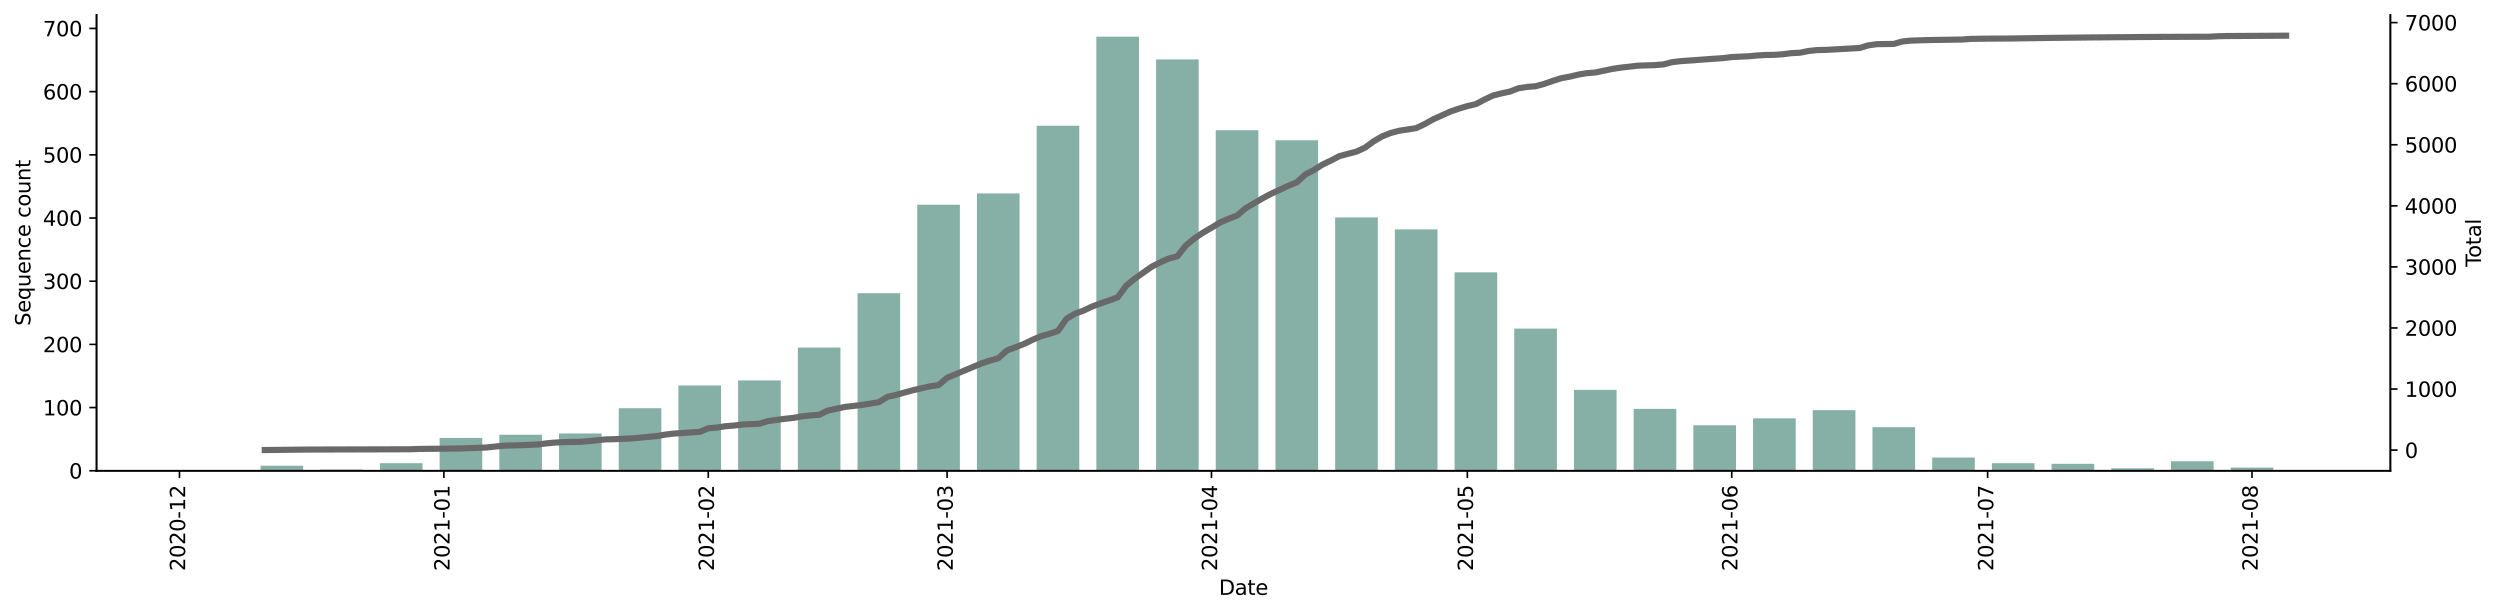 <?xml version="1.0" encoding="utf-8" standalone="no"?>
<!DOCTYPE svg PUBLIC "-//W3C//DTD SVG 1.1//EN"
  "http://www.w3.org/Graphics/SVG/1.1/DTD/svg11.dtd">
<svg height="298.699pt" version="1.1" viewBox="0 0 1216.294 298.699" width="1216.294pt" xmlns="http://www.w3.org/2000/svg" xmlns:xlink="http://www.w3.org/1999/xlink">
 <defs>
  <style type="text/css">*{stroke-linecap:butt;stroke-linejoin:round;}</style>
 </defs>
 <g id="figure_1">
  <g id="patch_1">
   <path d="M 0 298.699 
L 1216.294 298.699 
L 1216.294 0 
L 0 0 
z
" style="fill:#ffffff;"/>
  </g>
  <g id="axes_1">
   <g id="patch_2">
    <path d="M 46.966 229.038 
L 1162.966 229.038 
L 1162.966 7.278 
L 46.966 7.278 
z
" style="fill:#ffffff;"/>
   </g>
   <g id="patch_3">
    <path clip-path="url(#p5706cc0da3)" d="M 97.693 229.038 
L 118.44 229.038 
L 118.44 228.73 
L 97.693 228.73 
z
" style="fill:#86b0a6;"/>
   </g>
   <g id="patch_4">
    <path clip-path="url(#p5706cc0da3)" d="M 126.739 229.038 
L 147.487 229.038 
L 147.487 226.578 
L 126.739 226.578 
z
" style="fill:#86b0a6;"/>
   </g>
   <g id="patch_5">
    <path clip-path="url(#p5706cc0da3)" d="M 155.785 229.038 
L 176.533 229.038 
L 176.533 228.423 
L 155.785 228.423 
z
" style="fill:#86b0a6;"/>
   </g>
   <g id="patch_6">
    <path clip-path="url(#p5706cc0da3)" d="M 184.832 229.038 
L 205.579 229.038 
L 205.579 225.349 
L 184.832 225.349 
z
" style="fill:#86b0a6;"/>
   </g>
   <g id="patch_7">
    <path clip-path="url(#p5706cc0da3)" d="M 213.878 229.038 
L 234.625 229.038 
L 234.625 213.052 
L 213.878 213.052 
z
" style="fill:#86b0a6;"/>
   </g>
   <g id="patch_8">
    <path clip-path="url(#p5706cc0da3)" d="M 242.924 229.038 
L 263.672 229.038 
L 263.672 211.515 
L 242.924 211.515 
z
" style="fill:#86b0a6;"/>
   </g>
   <g id="patch_9">
    <path clip-path="url(#p5706cc0da3)" d="M 271.971 229.038 
L 292.718 229.038 
L 292.718 210.9 
L 271.971 210.9 
z
" style="fill:#86b0a6;"/>
   </g>
   <g id="patch_10">
    <path clip-path="url(#p5706cc0da3)" d="M 301.017 229.038 
L 321.764 229.038 
L 321.764 198.603 
L 301.017 198.603 
z
" style="fill:#86b0a6;"/>
   </g>
   <g id="patch_11">
    <path clip-path="url(#p5706cc0da3)" d="M 330.063 229.038 
L 350.811 229.038 
L 350.811 187.536 
L 330.063 187.536 
z
" style="fill:#86b0a6;"/>
   </g>
   <g id="patch_12">
    <path clip-path="url(#p5706cc0da3)" d="M 359.11 229.038 
L 379.857 229.038 
L 379.857 185.076 
L 359.11 185.076 
z
" style="fill:#86b0a6;"/>
   </g>
   <g id="patch_13">
    <path clip-path="url(#p5706cc0da3)" d="M 388.156 229.038 
L 408.903 229.038 
L 408.903 169.09 
L 388.156 169.09 
z
" style="fill:#86b0a6;"/>
   </g>
   <g id="patch_14">
    <path clip-path="url(#p5706cc0da3)" d="M 417.202 229.038 
L 437.949 229.038 
L 437.949 142.652 
L 417.202 142.652 
z
" style="fill:#86b0a6;"/>
   </g>
   <g id="patch_15">
    <path clip-path="url(#p5706cc0da3)" d="M 446.248 229.038 
L 466.996 229.038 
L 466.996 99.612 
L 446.248 99.612 
z
" style="fill:#86b0a6;"/>
   </g>
   <g id="patch_16">
    <path clip-path="url(#p5706cc0da3)" d="M 475.295 229.038 
L 496.042 229.038 
L 496.042 94.079 
L 475.295 94.079 
z
" style="fill:#86b0a6;"/>
   </g>
   <g id="patch_17">
    <path clip-path="url(#p5706cc0da3)" d="M 504.341 229.038 
L 525.088 229.038 
L 525.088 61.184 
L 504.341 61.184 
z
" style="fill:#86b0a6;"/>
   </g>
   <g id="patch_18">
    <path clip-path="url(#p5706cc0da3)" d="M 533.387 229.038 
L 554.135 229.038 
L 554.135 17.838 
L 533.387 17.838 
z
" style="fill:#86b0a6;"/>
   </g>
   <g id="patch_19">
    <path clip-path="url(#p5706cc0da3)" d="M 562.434 229.038 
L 583.181 229.038 
L 583.181 28.905 
L 562.434 28.905 
z
" style="fill:#86b0a6;"/>
   </g>
   <g id="patch_20">
    <path clip-path="url(#p5706cc0da3)" d="M 591.48 229.038 
L 612.227 229.038 
L 612.227 63.336 
L 591.48 63.336 
z
" style="fill:#86b0a6;"/>
   </g>
   <g id="patch_21">
    <path clip-path="url(#p5706cc0da3)" d="M 620.526 229.038 
L 641.273 229.038 
L 641.273 68.255 
L 620.526 68.255 
z
" style="fill:#86b0a6;"/>
   </g>
   <g id="patch_22">
    <path clip-path="url(#p5706cc0da3)" d="M 649.572 229.038 
L 670.32 229.038 
L 670.32 105.761 
L 649.572 105.761 
z
" style="fill:#86b0a6;"/>
   </g>
   <g id="patch_23">
    <path clip-path="url(#p5706cc0da3)" d="M 678.619 229.038 
L 699.366 229.038 
L 699.366 111.602 
L 678.619 111.602 
z
" style="fill:#86b0a6;"/>
   </g>
   <g id="patch_24">
    <path clip-path="url(#p5706cc0da3)" d="M 707.665 229.038 
L 728.412 229.038 
L 728.412 132.507 
L 707.665 132.507 
z
" style="fill:#86b0a6;"/>
   </g>
   <g id="patch_25">
    <path clip-path="url(#p5706cc0da3)" d="M 736.711 229.038 
L 757.459 229.038 
L 757.459 159.867 
L 736.711 159.867 
z
" style="fill:#86b0a6;"/>
   </g>
   <g id="patch_26">
    <path clip-path="url(#p5706cc0da3)" d="M 765.758 229.038 
L 786.505 229.038 
L 786.505 189.687 
L 765.758 189.687 
z
" style="fill:#86b0a6;"/>
   </g>
   <g id="patch_27">
    <path clip-path="url(#p5706cc0da3)" d="M 794.804 229.038 
L 815.551 229.038 
L 815.551 198.91 
L 794.804 198.91 
z
" style="fill:#86b0a6;"/>
   </g>
   <g id="patch_28">
    <path clip-path="url(#p5706cc0da3)" d="M 823.85 229.038 
L 844.598 229.038 
L 844.598 206.903 
L 823.85 206.903 
z
" style="fill:#86b0a6;"/>
   </g>
   <g id="patch_29">
    <path clip-path="url(#p5706cc0da3)" d="M 852.896 229.038 
L 873.644 229.038 
L 873.644 203.522 
L 852.896 203.522 
z
" style="fill:#86b0a6;"/>
   </g>
   <g id="patch_30">
    <path clip-path="url(#p5706cc0da3)" d="M 881.943 229.038 
L 902.69 229.038 
L 902.69 199.525 
L 881.943 199.525 
z
" style="fill:#86b0a6;"/>
   </g>
   <g id="patch_31">
    <path clip-path="url(#p5706cc0da3)" d="M 910.989 229.038 
L 931.736 229.038 
L 931.736 207.825 
L 910.989 207.825 
z
" style="fill:#86b0a6;"/>
   </g>
   <g id="patch_32">
    <path clip-path="url(#p5706cc0da3)" d="M 940.035 229.038 
L 960.783 229.038 
L 960.783 222.582 
L 940.035 222.582 
z
" style="fill:#86b0a6;"/>
   </g>
   <g id="patch_33">
    <path clip-path="url(#p5706cc0da3)" d="M 969.082 229.038 
L 989.829 229.038 
L 989.829 225.349 
L 969.082 225.349 
z
" style="fill:#86b0a6;"/>
   </g>
   <g id="patch_34">
    <path clip-path="url(#p5706cc0da3)" d="M 998.128 229.038 
L 1018.875 229.038 
L 1018.875 225.656 
L 998.128 225.656 
z
" style="fill:#86b0a6;"/>
   </g>
   <g id="patch_35">
    <path clip-path="url(#p5706cc0da3)" d="M 1027.174 229.038 
L 1047.922 229.038 
L 1047.922 227.808 
L 1027.174 227.808 
z
" style="fill:#86b0a6;"/>
   </g>
   <g id="patch_36">
    <path clip-path="url(#p5706cc0da3)" d="M 1056.221 229.038 
L 1076.968 229.038 
L 1076.968 224.426 
L 1056.221 224.426 
z
" style="fill:#86b0a6;"/>
   </g>
   <g id="patch_37">
    <path clip-path="url(#p5706cc0da3)" d="M 1085.267 229.038 
L 1106.014 229.038 
L 1106.014 227.501 
L 1085.267 227.501 
z
" style="fill:#86b0a6;"/>
   </g>
   <g id="matplotlib.axis_1">
    <g id="xtick_1">
     <g id="line2d_1">
      <defs>
       <path d="M 0 0 
L 0 3.5 
" id="m982ca70ee9" style="stroke:#000000;stroke-width:0.8;"/>
      </defs>
      <g>
       <use style="stroke:#000000;stroke-width:0.8;" x="87.319" xlink:href="#m982ca70ee9" y="229.038"/>
      </g>
     </g>
     <g id="text_1">
      <!-- 2020-12 -->
      <g transform="translate(90.079 277.821)rotate(-90)scale(0.1 -0.1)">
       <defs>
        <path d="M 1228 531 
L 3431 531 
L 3431 0 
L 469 0 
L 469 531 
Q 828 903 1448 1529 
Q 2069 2156 2228 2338 
Q 2531 2678 2651 2914 
Q 2772 3150 2772 3378 
Q 2772 3750 2511 3984 
Q 2250 4219 1831 4219 
Q 1534 4219 1204 4116 
Q 875 4013 500 3803 
L 500 4441 
Q 881 4594 1212 4672 
Q 1544 4750 1819 4750 
Q 2544 4750 2975 4387 
Q 3406 4025 3406 3419 
Q 3406 3131 3298 2873 
Q 3191 2616 2906 2266 
Q 2828 2175 2409 1742 
Q 1991 1309 1228 531 
z
" id="DejaVuSans-32" transform="scale(0.016)"/>
        <path d="M 2034 4250 
Q 1547 4250 1301 3770 
Q 1056 3291 1056 2328 
Q 1056 1369 1301 889 
Q 1547 409 2034 409 
Q 2525 409 2770 889 
Q 3016 1369 3016 2328 
Q 3016 3291 2770 3770 
Q 2525 4250 2034 4250 
z
M 2034 4750 
Q 2819 4750 3233 4129 
Q 3647 3509 3647 2328 
Q 3647 1150 3233 529 
Q 2819 -91 2034 -91 
Q 1250 -91 836 529 
Q 422 1150 422 2328 
Q 422 3509 836 4129 
Q 1250 4750 2034 4750 
z
" id="DejaVuSans-30" transform="scale(0.016)"/>
        <path d="M 313 2009 
L 1997 2009 
L 1997 1497 
L 313 1497 
L 313 2009 
z
" id="DejaVuSans-2d" transform="scale(0.016)"/>
        <path d="M 794 531 
L 1825 531 
L 1825 4091 
L 703 3866 
L 703 4441 
L 1819 4666 
L 2450 4666 
L 2450 531 
L 3481 531 
L 3481 0 
L 794 0 
L 794 531 
z
" id="DejaVuSans-31" transform="scale(0.016)"/>
       </defs>
       <use xlink:href="#DejaVuSans-32"/>
       <use x="63.623" xlink:href="#DejaVuSans-30"/>
       <use x="127.246" xlink:href="#DejaVuSans-32"/>
       <use x="190.869" xlink:href="#DejaVuSans-30"/>
       <use x="254.492" xlink:href="#DejaVuSans-2d"/>
       <use x="290.576" xlink:href="#DejaVuSans-31"/>
       <use x="354.199" xlink:href="#DejaVuSans-32"/>
      </g>
     </g>
    </g>
    <g id="xtick_2">
     <g id="line2d_2">
      <g>
       <use style="stroke:#000000;stroke-width:0.8;" x="215.953" xlink:href="#m982ca70ee9" y="229.038"/>
      </g>
     </g>
     <g id="text_2">
      <!-- 2021-01 -->
      <g transform="translate(218.712 277.821)rotate(-90)scale(0.1 -0.1)">
       <use xlink:href="#DejaVuSans-32"/>
       <use x="63.623" xlink:href="#DejaVuSans-30"/>
       <use x="127.246" xlink:href="#DejaVuSans-32"/>
       <use x="190.869" xlink:href="#DejaVuSans-31"/>
       <use x="254.492" xlink:href="#DejaVuSans-2d"/>
       <use x="290.576" xlink:href="#DejaVuSans-30"/>
       <use x="354.199" xlink:href="#DejaVuSans-31"/>
      </g>
     </g>
    </g>
    <g id="xtick_3">
     <g id="line2d_3">
      <g>
       <use style="stroke:#000000;stroke-width:0.8;" x="344.586" xlink:href="#m982ca70ee9" y="229.038"/>
      </g>
     </g>
     <g id="text_3">
      <!-- 2021-02 -->
      <g transform="translate(347.346 277.821)rotate(-90)scale(0.1 -0.1)">
       <use xlink:href="#DejaVuSans-32"/>
       <use x="63.623" xlink:href="#DejaVuSans-30"/>
       <use x="127.246" xlink:href="#DejaVuSans-32"/>
       <use x="190.869" xlink:href="#DejaVuSans-31"/>
       <use x="254.492" xlink:href="#DejaVuSans-2d"/>
       <use x="290.576" xlink:href="#DejaVuSans-30"/>
       <use x="354.199" xlink:href="#DejaVuSans-32"/>
      </g>
     </g>
    </g>
    <g id="xtick_4">
     <g id="line2d_4">
      <g>
       <use style="stroke:#000000;stroke-width:0.8;" x="460.772" xlink:href="#m982ca70ee9" y="229.038"/>
      </g>
     </g>
     <g id="text_4">
      <!-- 2021-03 -->
      <g transform="translate(463.531 277.821)rotate(-90)scale(0.1 -0.1)">
       <defs>
        <path d="M 2597 2516 
Q 3050 2419 3304 2112 
Q 3559 1806 3559 1356 
Q 3559 666 3084 287 
Q 2609 -91 1734 -91 
Q 1441 -91 1130 -33 
Q 819 25 488 141 
L 488 750 
Q 750 597 1062 519 
Q 1375 441 1716 441 
Q 2309 441 2620 675 
Q 2931 909 2931 1356 
Q 2931 1769 2642 2001 
Q 2353 2234 1838 2234 
L 1294 2234 
L 1294 2753 
L 1863 2753 
Q 2328 2753 2575 2939 
Q 2822 3125 2822 3475 
Q 2822 3834 2567 4026 
Q 2313 4219 1838 4219 
Q 1578 4219 1281 4162 
Q 984 4106 628 3988 
L 628 4550 
Q 988 4650 1302 4700 
Q 1616 4750 1894 4750 
Q 2613 4750 3031 4423 
Q 3450 4097 3450 3541 
Q 3450 3153 3228 2886 
Q 3006 2619 2597 2516 
z
" id="DejaVuSans-33" transform="scale(0.016)"/>
       </defs>
       <use xlink:href="#DejaVuSans-32"/>
       <use x="63.623" xlink:href="#DejaVuSans-30"/>
       <use x="127.246" xlink:href="#DejaVuSans-32"/>
       <use x="190.869" xlink:href="#DejaVuSans-31"/>
       <use x="254.492" xlink:href="#DejaVuSans-2d"/>
       <use x="290.576" xlink:href="#DejaVuSans-30"/>
       <use x="354.199" xlink:href="#DejaVuSans-33"/>
      </g>
     </g>
    </g>
    <g id="xtick_5">
     <g id="line2d_5">
      <g>
       <use style="stroke:#000000;stroke-width:0.8;" x="589.405" xlink:href="#m982ca70ee9" y="229.038"/>
      </g>
     </g>
     <g id="text_5">
      <!-- 2021-04 -->
      <g transform="translate(592.164 277.821)rotate(-90)scale(0.1 -0.1)">
       <defs>
        <path d="M 2419 4116 
L 825 1625 
L 2419 1625 
L 2419 4116 
z
M 2253 4666 
L 3047 4666 
L 3047 1625 
L 3713 1625 
L 3713 1100 
L 3047 1100 
L 3047 0 
L 2419 0 
L 2419 1100 
L 313 1100 
L 313 1709 
L 2253 4666 
z
" id="DejaVuSans-34" transform="scale(0.016)"/>
       </defs>
       <use xlink:href="#DejaVuSans-32"/>
       <use x="63.623" xlink:href="#DejaVuSans-30"/>
       <use x="127.246" xlink:href="#DejaVuSans-32"/>
       <use x="190.869" xlink:href="#DejaVuSans-31"/>
       <use x="254.492" xlink:href="#DejaVuSans-2d"/>
       <use x="290.576" xlink:href="#DejaVuSans-30"/>
       <use x="354.199" xlink:href="#DejaVuSans-34"/>
      </g>
     </g>
    </g>
    <g id="xtick_6">
     <g id="line2d_6">
      <g>
       <use style="stroke:#000000;stroke-width:0.8;" x="713.889" xlink:href="#m982ca70ee9" y="229.038"/>
      </g>
     </g>
     <g id="text_6">
      <!-- 2021-05 -->
      <g transform="translate(716.649 277.821)rotate(-90)scale(0.1 -0.1)">
       <defs>
        <path d="M 691 4666 
L 3169 4666 
L 3169 4134 
L 1269 4134 
L 1269 2991 
Q 1406 3038 1543 3061 
Q 1681 3084 1819 3084 
Q 2600 3084 3056 2656 
Q 3513 2228 3513 1497 
Q 3513 744 3044 326 
Q 2575 -91 1722 -91 
Q 1428 -91 1123 -41 
Q 819 9 494 109 
L 494 744 
Q 775 591 1075 516 
Q 1375 441 1709 441 
Q 2250 441 2565 725 
Q 2881 1009 2881 1497 
Q 2881 1984 2565 2268 
Q 2250 2553 1709 2553 
Q 1456 2553 1204 2497 
Q 953 2441 691 2322 
L 691 4666 
z
" id="DejaVuSans-35" transform="scale(0.016)"/>
       </defs>
       <use xlink:href="#DejaVuSans-32"/>
       <use x="63.623" xlink:href="#DejaVuSans-30"/>
       <use x="127.246" xlink:href="#DejaVuSans-32"/>
       <use x="190.869" xlink:href="#DejaVuSans-31"/>
       <use x="254.492" xlink:href="#DejaVuSans-2d"/>
       <use x="290.576" xlink:href="#DejaVuSans-30"/>
       <use x="354.199" xlink:href="#DejaVuSans-35"/>
      </g>
     </g>
    </g>
    <g id="xtick_7">
     <g id="line2d_7">
      <g>
       <use style="stroke:#000000;stroke-width:0.8;" x="842.523" xlink:href="#m982ca70ee9" y="229.038"/>
      </g>
     </g>
     <g id="text_7">
      <!-- 2021-06 -->
      <g transform="translate(845.282 277.821)rotate(-90)scale(0.1 -0.1)">
       <defs>
        <path d="M 2113 2584 
Q 1688 2584 1439 2293 
Q 1191 2003 1191 1497 
Q 1191 994 1439 701 
Q 1688 409 2113 409 
Q 2538 409 2786 701 
Q 3034 994 3034 1497 
Q 3034 2003 2786 2293 
Q 2538 2584 2113 2584 
z
M 3366 4563 
L 3366 3988 
Q 3128 4100 2886 4159 
Q 2644 4219 2406 4219 
Q 1781 4219 1451 3797 
Q 1122 3375 1075 2522 
Q 1259 2794 1537 2939 
Q 1816 3084 2150 3084 
Q 2853 3084 3261 2657 
Q 3669 2231 3669 1497 
Q 3669 778 3244 343 
Q 2819 -91 2113 -91 
Q 1303 -91 875 529 
Q 447 1150 447 2328 
Q 447 3434 972 4092 
Q 1497 4750 2381 4750 
Q 2619 4750 2861 4703 
Q 3103 4656 3366 4563 
z
" id="DejaVuSans-36" transform="scale(0.016)"/>
       </defs>
       <use xlink:href="#DejaVuSans-32"/>
       <use x="63.623" xlink:href="#DejaVuSans-30"/>
       <use x="127.246" xlink:href="#DejaVuSans-32"/>
       <use x="190.869" xlink:href="#DejaVuSans-31"/>
       <use x="254.492" xlink:href="#DejaVuSans-2d"/>
       <use x="290.576" xlink:href="#DejaVuSans-30"/>
       <use x="354.199" xlink:href="#DejaVuSans-36"/>
      </g>
     </g>
    </g>
    <g id="xtick_8">
     <g id="line2d_8">
      <g>
       <use style="stroke:#000000;stroke-width:0.8;" x="967.007" xlink:href="#m982ca70ee9" y="229.038"/>
      </g>
     </g>
     <g id="text_8">
      <!-- 2021-07 -->
      <g transform="translate(969.766 277.821)rotate(-90)scale(0.1 -0.1)">
       <defs>
        <path d="M 525 4666 
L 3525 4666 
L 3525 4397 
L 1831 0 
L 1172 0 
L 2766 4134 
L 525 4134 
L 525 4666 
z
" id="DejaVuSans-37" transform="scale(0.016)"/>
       </defs>
       <use xlink:href="#DejaVuSans-32"/>
       <use x="63.623" xlink:href="#DejaVuSans-30"/>
       <use x="127.246" xlink:href="#DejaVuSans-32"/>
       <use x="190.869" xlink:href="#DejaVuSans-31"/>
       <use x="254.492" xlink:href="#DejaVuSans-2d"/>
       <use x="290.576" xlink:href="#DejaVuSans-30"/>
       <use x="354.199" xlink:href="#DejaVuSans-37"/>
      </g>
     </g>
    </g>
    <g id="xtick_9">
     <g id="line2d_9">
      <g>
       <use style="stroke:#000000;stroke-width:0.8;" x="1095.64" xlink:href="#m982ca70ee9" y="229.038"/>
      </g>
     </g>
     <g id="text_9">
      <!-- 2021-08 -->
      <g transform="translate(1098.4 277.821)rotate(-90)scale(0.1 -0.1)">
       <defs>
        <path d="M 2034 2216 
Q 1584 2216 1326 1975 
Q 1069 1734 1069 1313 
Q 1069 891 1326 650 
Q 1584 409 2034 409 
Q 2484 409 2743 651 
Q 3003 894 3003 1313 
Q 3003 1734 2745 1975 
Q 2488 2216 2034 2216 
z
M 1403 2484 
Q 997 2584 770 2862 
Q 544 3141 544 3541 
Q 544 4100 942 4425 
Q 1341 4750 2034 4750 
Q 2731 4750 3128 4425 
Q 3525 4100 3525 3541 
Q 3525 3141 3298 2862 
Q 3072 2584 2669 2484 
Q 3125 2378 3379 2068 
Q 3634 1759 3634 1313 
Q 3634 634 3220 271 
Q 2806 -91 2034 -91 
Q 1263 -91 848 271 
Q 434 634 434 1313 
Q 434 1759 690 2068 
Q 947 2378 1403 2484 
z
M 1172 3481 
Q 1172 3119 1398 2916 
Q 1625 2713 2034 2713 
Q 2441 2713 2670 2916 
Q 2900 3119 2900 3481 
Q 2900 3844 2670 4047 
Q 2441 4250 2034 4250 
Q 1625 4250 1398 4047 
Q 1172 3844 1172 3481 
z
" id="DejaVuSans-38" transform="scale(0.016)"/>
       </defs>
       <use xlink:href="#DejaVuSans-32"/>
       <use x="63.623" xlink:href="#DejaVuSans-30"/>
       <use x="127.246" xlink:href="#DejaVuSans-32"/>
       <use x="190.869" xlink:href="#DejaVuSans-31"/>
       <use x="254.492" xlink:href="#DejaVuSans-2d"/>
       <use x="290.576" xlink:href="#DejaVuSans-30"/>
       <use x="354.199" xlink:href="#DejaVuSans-38"/>
      </g>
     </g>
    </g>
    <g id="text_10">
     <!-- Date -->
     <g transform="translate(593.015 289.419)scale(0.1 -0.1)">
      <defs>
       <path d="M 1259 4147 
L 1259 519 
L 2022 519 
Q 2988 519 3436 956 
Q 3884 1394 3884 2338 
Q 3884 3275 3436 3711 
Q 2988 4147 2022 4147 
L 1259 4147 
z
M 628 4666 
L 1925 4666 
Q 3281 4666 3915 4102 
Q 4550 3538 4550 2338 
Q 4550 1131 3912 565 
Q 3275 0 1925 0 
L 628 0 
L 628 4666 
z
" id="DejaVuSans-44" transform="scale(0.016)"/>
       <path d="M 2194 1759 
Q 1497 1759 1228 1600 
Q 959 1441 959 1056 
Q 959 750 1161 570 
Q 1363 391 1709 391 
Q 2188 391 2477 730 
Q 2766 1069 2766 1631 
L 2766 1759 
L 2194 1759 
z
M 3341 1997 
L 3341 0 
L 2766 0 
L 2766 531 
Q 2569 213 2275 61 
Q 1981 -91 1556 -91 
Q 1019 -91 701 211 
Q 384 513 384 1019 
Q 384 1609 779 1909 
Q 1175 2209 1959 2209 
L 2766 2209 
L 2766 2266 
Q 2766 2663 2505 2880 
Q 2244 3097 1772 3097 
Q 1472 3097 1187 3025 
Q 903 2953 641 2809 
L 641 3341 
Q 956 3463 1253 3523 
Q 1550 3584 1831 3584 
Q 2591 3584 2966 3190 
Q 3341 2797 3341 1997 
z
" id="DejaVuSans-61" transform="scale(0.016)"/>
       <path d="M 1172 4494 
L 1172 3500 
L 2356 3500 
L 2356 3053 
L 1172 3053 
L 1172 1153 
Q 1172 725 1289 603 
Q 1406 481 1766 481 
L 2356 481 
L 2356 0 
L 1766 0 
Q 1100 0 847 248 
Q 594 497 594 1153 
L 594 3053 
L 172 3053 
L 172 3500 
L 594 3500 
L 594 4494 
L 1172 4494 
z
" id="DejaVuSans-74" transform="scale(0.016)"/>
       <path d="M 3597 1894 
L 3597 1613 
L 953 1613 
Q 991 1019 1311 708 
Q 1631 397 2203 397 
Q 2534 397 2845 478 
Q 3156 559 3463 722 
L 3463 178 
Q 3153 47 2828 -22 
Q 2503 -91 2169 -91 
Q 1331 -91 842 396 
Q 353 884 353 1716 
Q 353 2575 817 3079 
Q 1281 3584 2069 3584 
Q 2775 3584 3186 3129 
Q 3597 2675 3597 1894 
z
M 3022 2063 
Q 3016 2534 2758 2815 
Q 2500 3097 2075 3097 
Q 1594 3097 1305 2825 
Q 1016 2553 972 2059 
L 3022 2063 
z
" id="DejaVuSans-65" transform="scale(0.016)"/>
      </defs>
      <use xlink:href="#DejaVuSans-44"/>
      <use x="77.002" xlink:href="#DejaVuSans-61"/>
      <use x="138.281" xlink:href="#DejaVuSans-74"/>
      <use x="177.49" xlink:href="#DejaVuSans-65"/>
     </g>
    </g>
   </g>
   <g id="matplotlib.axis_2">
    <g id="ytick_1">
     <g id="line2d_10">
      <defs>
       <path d="M 0 0 
L -3.5 0 
" id="m037705885c" style="stroke:#000000;stroke-width:0.8;"/>
      </defs>
      <g>
       <use style="stroke:#000000;stroke-width:0.8;" x="46.966" xlink:href="#m037705885c" y="229.038"/>
      </g>
     </g>
     <g id="text_11">
      <!-- 0 -->
      <g transform="translate(33.603 232.837)scale(0.1 -0.1)">
       <use xlink:href="#DejaVuSans-30"/>
      </g>
     </g>
    </g>
    <g id="ytick_2">
     <g id="line2d_11">
      <g>
       <use style="stroke:#000000;stroke-width:0.8;" x="46.966" xlink:href="#m037705885c" y="198.295"/>
      </g>
     </g>
     <g id="text_12">
      <!-- 100 -->
      <g transform="translate(20.878 202.095)scale(0.1 -0.1)">
       <use xlink:href="#DejaVuSans-31"/>
       <use x="63.623" xlink:href="#DejaVuSans-30"/>
       <use x="127.246" xlink:href="#DejaVuSans-30"/>
      </g>
     </g>
    </g>
    <g id="ytick_3">
     <g id="line2d_12">
      <g>
       <use style="stroke:#000000;stroke-width:0.8;" x="46.966" xlink:href="#m037705885c" y="167.553"/>
      </g>
     </g>
     <g id="text_13">
      <!-- 200 -->
      <g transform="translate(20.878 171.352)scale(0.1 -0.1)">
       <use xlink:href="#DejaVuSans-32"/>
       <use x="63.623" xlink:href="#DejaVuSans-30"/>
       <use x="127.246" xlink:href="#DejaVuSans-30"/>
      </g>
     </g>
    </g>
    <g id="ytick_4">
     <g id="line2d_13">
      <g>
       <use style="stroke:#000000;stroke-width:0.8;" x="46.966" xlink:href="#m037705885c" y="136.811"/>
      </g>
     </g>
     <g id="text_14">
      <!-- 300 -->
      <g transform="translate(20.878 140.61)scale(0.1 -0.1)">
       <use xlink:href="#DejaVuSans-33"/>
       <use x="63.623" xlink:href="#DejaVuSans-30"/>
       <use x="127.246" xlink:href="#DejaVuSans-30"/>
      </g>
     </g>
    </g>
    <g id="ytick_5">
     <g id="line2d_14">
      <g>
       <use style="stroke:#000000;stroke-width:0.8;" x="46.966" xlink:href="#m037705885c" y="106.068"/>
      </g>
     </g>
     <g id="text_15">
      <!-- 400 -->
      <g transform="translate(20.878 109.868)scale(0.1 -0.1)">
       <use xlink:href="#DejaVuSans-34"/>
       <use x="63.623" xlink:href="#DejaVuSans-30"/>
       <use x="127.246" xlink:href="#DejaVuSans-30"/>
      </g>
     </g>
    </g>
    <g id="ytick_6">
     <g id="line2d_15">
      <g>
       <use style="stroke:#000000;stroke-width:0.8;" x="46.966" xlink:href="#m037705885c" y="75.326"/>
      </g>
     </g>
     <g id="text_16">
      <!-- 500 -->
      <g transform="translate(20.878 79.125)scale(0.1 -0.1)">
       <use xlink:href="#DejaVuSans-35"/>
       <use x="63.623" xlink:href="#DejaVuSans-30"/>
       <use x="127.246" xlink:href="#DejaVuSans-30"/>
      </g>
     </g>
    </g>
    <g id="ytick_7">
     <g id="line2d_16">
      <g>
       <use style="stroke:#000000;stroke-width:0.8;" x="46.966" xlink:href="#m037705885c" y="44.584"/>
      </g>
     </g>
     <g id="text_17">
      <!-- 600 -->
      <g transform="translate(20.878 48.383)scale(0.1 -0.1)">
       <use xlink:href="#DejaVuSans-36"/>
       <use x="63.623" xlink:href="#DejaVuSans-30"/>
       <use x="127.246" xlink:href="#DejaVuSans-30"/>
      </g>
     </g>
    </g>
    <g id="ytick_8">
     <g id="line2d_17">
      <g>
       <use style="stroke:#000000;stroke-width:0.8;" x="46.966" xlink:href="#m037705885c" y="13.841"/>
      </g>
     </g>
     <g id="text_18">
      <!-- 700 -->
      <g transform="translate(20.878 17.64)scale(0.1 -0.1)">
       <use xlink:href="#DejaVuSans-37"/>
       <use x="63.623" xlink:href="#DejaVuSans-30"/>
       <use x="127.246" xlink:href="#DejaVuSans-30"/>
      </g>
     </g>
    </g>
    <g id="text_19">
     <!-- Sequence count -->
     <g transform="translate(14.798 158.518)rotate(-90)scale(0.1 -0.1)">
      <defs>
       <path d="M 3425 4513 
L 3425 3897 
Q 3066 4069 2747 4153 
Q 2428 4238 2131 4238 
Q 1616 4238 1336 4038 
Q 1056 3838 1056 3469 
Q 1056 3159 1242 3001 
Q 1428 2844 1947 2747 
L 2328 2669 
Q 3034 2534 3370 2195 
Q 3706 1856 3706 1288 
Q 3706 609 3251 259 
Q 2797 -91 1919 -91 
Q 1588 -91 1214 -16 
Q 841 59 441 206 
L 441 856 
Q 825 641 1194 531 
Q 1563 422 1919 422 
Q 2459 422 2753 634 
Q 3047 847 3047 1241 
Q 3047 1584 2836 1778 
Q 2625 1972 2144 2069 
L 1759 2144 
Q 1053 2284 737 2584 
Q 422 2884 422 3419 
Q 422 4038 858 4394 
Q 1294 4750 2059 4750 
Q 2388 4750 2728 4690 
Q 3069 4631 3425 4513 
z
" id="DejaVuSans-53" transform="scale(0.016)"/>
       <path d="M 947 1747 
Q 947 1113 1208 752 
Q 1469 391 1925 391 
Q 2381 391 2643 752 
Q 2906 1113 2906 1747 
Q 2906 2381 2643 2742 
Q 2381 3103 1925 3103 
Q 1469 3103 1208 2742 
Q 947 2381 947 1747 
z
M 2906 525 
Q 2725 213 2448 61 
Q 2172 -91 1784 -91 
Q 1150 -91 751 415 
Q 353 922 353 1747 
Q 353 2572 751 3078 
Q 1150 3584 1784 3584 
Q 2172 3584 2448 3432 
Q 2725 3281 2906 2969 
L 2906 3500 
L 3481 3500 
L 3481 -1331 
L 2906 -1331 
L 2906 525 
z
" id="DejaVuSans-71" transform="scale(0.016)"/>
       <path d="M 544 1381 
L 544 3500 
L 1119 3500 
L 1119 1403 
Q 1119 906 1312 657 
Q 1506 409 1894 409 
Q 2359 409 2629 706 
Q 2900 1003 2900 1516 
L 2900 3500 
L 3475 3500 
L 3475 0 
L 2900 0 
L 2900 538 
Q 2691 219 2414 64 
Q 2138 -91 1772 -91 
Q 1169 -91 856 284 
Q 544 659 544 1381 
z
M 1991 3584 
L 1991 3584 
z
" id="DejaVuSans-75" transform="scale(0.016)"/>
       <path d="M 3513 2113 
L 3513 0 
L 2938 0 
L 2938 2094 
Q 2938 2591 2744 2837 
Q 2550 3084 2163 3084 
Q 1697 3084 1428 2787 
Q 1159 2491 1159 1978 
L 1159 0 
L 581 0 
L 581 3500 
L 1159 3500 
L 1159 2956 
Q 1366 3272 1645 3428 
Q 1925 3584 2291 3584 
Q 2894 3584 3203 3211 
Q 3513 2838 3513 2113 
z
" id="DejaVuSans-6e" transform="scale(0.016)"/>
       <path d="M 3122 3366 
L 3122 2828 
Q 2878 2963 2633 3030 
Q 2388 3097 2138 3097 
Q 1578 3097 1268 2742 
Q 959 2388 959 1747 
Q 959 1106 1268 751 
Q 1578 397 2138 397 
Q 2388 397 2633 464 
Q 2878 531 3122 666 
L 3122 134 
Q 2881 22 2623 -34 
Q 2366 -91 2075 -91 
Q 1284 -91 818 406 
Q 353 903 353 1747 
Q 353 2603 823 3093 
Q 1294 3584 2113 3584 
Q 2378 3584 2631 3529 
Q 2884 3475 3122 3366 
z
" id="DejaVuSans-63" transform="scale(0.016)"/>
       <path id="DejaVuSans-20" transform="scale(0.016)"/>
       <path d="M 1959 3097 
Q 1497 3097 1228 2736 
Q 959 2375 959 1747 
Q 959 1119 1226 758 
Q 1494 397 1959 397 
Q 2419 397 2687 759 
Q 2956 1122 2956 1747 
Q 2956 2369 2687 2733 
Q 2419 3097 1959 3097 
z
M 1959 3584 
Q 2709 3584 3137 3096 
Q 3566 2609 3566 1747 
Q 3566 888 3137 398 
Q 2709 -91 1959 -91 
Q 1206 -91 779 398 
Q 353 888 353 1747 
Q 353 2609 779 3096 
Q 1206 3584 1959 3584 
z
" id="DejaVuSans-6f" transform="scale(0.016)"/>
      </defs>
      <use xlink:href="#DejaVuSans-53"/>
      <use x="63.477" xlink:href="#DejaVuSans-65"/>
      <use x="125" xlink:href="#DejaVuSans-71"/>
      <use x="188.477" xlink:href="#DejaVuSans-75"/>
      <use x="251.855" xlink:href="#DejaVuSans-65"/>
      <use x="313.379" xlink:href="#DejaVuSans-6e"/>
      <use x="376.758" xlink:href="#DejaVuSans-63"/>
      <use x="431.738" xlink:href="#DejaVuSans-65"/>
      <use x="493.262" xlink:href="#DejaVuSans-20"/>
      <use x="525.049" xlink:href="#DejaVuSans-63"/>
      <use x="580.029" xlink:href="#DejaVuSans-6f"/>
      <use x="641.211" xlink:href="#DejaVuSans-75"/>
      <use x="704.59" xlink:href="#DejaVuSans-6e"/>
      <use x="767.969" xlink:href="#DejaVuSans-74"/>
     </g>
    </g>
   </g>
   <g id="patch_38">
    <path d="M 46.966 229.038 
L 46.966 7.278 
" style="fill:none;stroke:#000000;stroke-linecap:square;stroke-linejoin:miter;stroke-width:0.8;"/>
   </g>
   <g id="patch_39">
    <path d="M 1162.966 229.038 
L 1162.966 7.278 
" style="fill:none;stroke:#000000;stroke-linecap:square;stroke-linejoin:miter;stroke-width:0.8;"/>
   </g>
   <g id="patch_40">
    <path d="M 46.966 229.038 
L 1162.966 229.038 
" style="fill:none;stroke:#000000;stroke-linecap:square;stroke-linejoin:miter;stroke-width:0.8;"/>
   </g>
  </g>
  <g id="axes_2">
   <g id="matplotlib.axis_3">
    <g id="ytick_9">
     <g id="line2d_18">
      <defs>
       <path d="M 0 0 
L 3.5 0 
" id="m3e000e9ee6" style="stroke:#000000;stroke-width:0.8;"/>
      </defs>
      <g>
       <use style="stroke:#000000;stroke-width:0.8;" x="1162.966" xlink:href="#m3e000e9ee6" y="218.987"/>
      </g>
     </g>
     <g id="text_20">
      <!-- 0 -->
      <g transform="translate(1169.966 222.787)scale(0.1 -0.1)">
       <use xlink:href="#DejaVuSans-30"/>
      </g>
     </g>
    </g>
    <g id="ytick_10">
     <g id="line2d_19">
      <g>
       <use style="stroke:#000000;stroke-width:0.8;" x="1162.966" xlink:href="#m3e000e9ee6" y="189.275"/>
      </g>
     </g>
     <g id="text_21">
      <!-- 1000 -->
      <g transform="translate(1169.966 193.074)scale(0.1 -0.1)">
       <use xlink:href="#DejaVuSans-31"/>
       <use x="63.623" xlink:href="#DejaVuSans-30"/>
       <use x="127.246" xlink:href="#DejaVuSans-30"/>
       <use x="190.869" xlink:href="#DejaVuSans-30"/>
      </g>
     </g>
    </g>
    <g id="ytick_11">
     <g id="line2d_20">
      <g>
       <use style="stroke:#000000;stroke-width:0.8;" x="1162.966" xlink:href="#m3e000e9ee6" y="159.562"/>
      </g>
     </g>
     <g id="text_22">
      <!-- 2000 -->
      <g transform="translate(1169.966 163.361)scale(0.1 -0.1)">
       <use xlink:href="#DejaVuSans-32"/>
       <use x="63.623" xlink:href="#DejaVuSans-30"/>
       <use x="127.246" xlink:href="#DejaVuSans-30"/>
       <use x="190.869" xlink:href="#DejaVuSans-30"/>
      </g>
     </g>
    </g>
    <g id="ytick_12">
     <g id="line2d_21">
      <g>
       <use style="stroke:#000000;stroke-width:0.8;" x="1162.966" xlink:href="#m3e000e9ee6" y="129.85"/>
      </g>
     </g>
     <g id="text_23">
      <!-- 3000 -->
      <g transform="translate(1169.966 133.649)scale(0.1 -0.1)">
       <use xlink:href="#DejaVuSans-33"/>
       <use x="63.623" xlink:href="#DejaVuSans-30"/>
       <use x="127.246" xlink:href="#DejaVuSans-30"/>
       <use x="190.869" xlink:href="#DejaVuSans-30"/>
      </g>
     </g>
    </g>
    <g id="ytick_13">
     <g id="line2d_22">
      <g>
       <use style="stroke:#000000;stroke-width:0.8;" x="1162.966" xlink:href="#m3e000e9ee6" y="100.137"/>
      </g>
     </g>
     <g id="text_24">
      <!-- 4000 -->
      <g transform="translate(1169.966 103.936)scale(0.1 -0.1)">
       <use xlink:href="#DejaVuSans-34"/>
       <use x="63.623" xlink:href="#DejaVuSans-30"/>
       <use x="127.246" xlink:href="#DejaVuSans-30"/>
       <use x="190.869" xlink:href="#DejaVuSans-30"/>
      </g>
     </g>
    </g>
    <g id="ytick_14">
     <g id="line2d_23">
      <g>
       <use style="stroke:#000000;stroke-width:0.8;" x="1162.966" xlink:href="#m3e000e9ee6" y="70.424"/>
      </g>
     </g>
     <g id="text_25">
      <!-- 5000 -->
      <g transform="translate(1169.966 74.224)scale(0.1 -0.1)">
       <use xlink:href="#DejaVuSans-35"/>
       <use x="63.623" xlink:href="#DejaVuSans-30"/>
       <use x="127.246" xlink:href="#DejaVuSans-30"/>
       <use x="190.869" xlink:href="#DejaVuSans-30"/>
      </g>
     </g>
    </g>
    <g id="ytick_15">
     <g id="line2d_24">
      <g>
       <use style="stroke:#000000;stroke-width:0.8;" x="1162.966" xlink:href="#m3e000e9ee6" y="40.712"/>
      </g>
     </g>
     <g id="text_26">
      <!-- 6000 -->
      <g transform="translate(1169.966 44.511)scale(0.1 -0.1)">
       <use xlink:href="#DejaVuSans-36"/>
       <use x="63.623" xlink:href="#DejaVuSans-30"/>
       <use x="127.246" xlink:href="#DejaVuSans-30"/>
       <use x="190.869" xlink:href="#DejaVuSans-30"/>
      </g>
     </g>
    </g>
    <g id="ytick_16">
     <g id="line2d_25">
      <g>
       <use style="stroke:#000000;stroke-width:0.8;" x="1162.966" xlink:href="#m3e000e9ee6" y="10.999"/>
      </g>
     </g>
     <g id="text_27">
      <!-- 7000 -->
      <g transform="translate(1169.966 14.798)scale(0.1 -0.1)">
       <use xlink:href="#DejaVuSans-37"/>
       <use x="63.623" xlink:href="#DejaVuSans-30"/>
       <use x="127.246" xlink:href="#DejaVuSans-30"/>
       <use x="190.869" xlink:href="#DejaVuSans-30"/>
      </g>
     </g>
    </g>
    <g id="text_28">
     <!-- Total -->
     <g transform="translate(1207.014 129.834)rotate(-90)scale(0.1 -0.1)">
      <defs>
       <path d="M -19 4666 
L 3928 4666 
L 3928 4134 
L 2272 4134 
L 2272 0 
L 1638 0 
L 1638 4134 
L -19 4134 
L -19 4666 
z
" id="DejaVuSans-54" transform="scale(0.016)"/>
       <path d="M 603 4863 
L 1178 4863 
L 1178 0 
L 603 0 
L 603 4863 
z
" id="DejaVuSans-6c" transform="scale(0.016)"/>
      </defs>
      <use xlink:href="#DejaVuSans-54"/>
      <use x="44.084" xlink:href="#DejaVuSans-6f"/>
      <use x="105.266" xlink:href="#DejaVuSans-74"/>
      <use x="144.475" xlink:href="#DejaVuSans-61"/>
      <use x="205.754" xlink:href="#DejaVuSans-6c"/>
     </g>
    </g>
   </g>
   <g id="line2d_26">
    <path clip-path="url(#p5706cc0da3)" d="M 128.814 218.958 
L 149.561 218.72 
L 199.355 218.571 
L 203.504 218.423 
L 224.252 218.185 
L 236.7 217.71 
L 244.999 216.818 
L 253.298 216.61 
L 261.597 216.254 
L 265.746 215.719 
L 269.896 215.333 
L 274.045 215.095 
L 282.344 214.947 
L 286.494 214.62 
L 294.793 213.758 
L 298.942 213.669 
L 307.241 213.312 
L 319.69 212.154 
L 323.839 211.411 
L 327.988 210.935 
L 336.287 210.371 
L 340.437 210.103 
L 344.586 208.38 
L 348.736 208.023 
L 352.885 207.37 
L 357.035 207.043 
L 361.184 206.538 
L 369.483 206.152 
L 373.633 204.874 
L 381.932 203.745 
L 386.081 203.299 
L 390.231 202.556 
L 394.38 202.111 
L 398.529 201.814 
L 402.679 199.793 
L 410.978 197.981 
L 419.277 197.03 
L 427.576 195.663 
L 431.725 193.078 
L 435.875 192.127 
L 444.174 189.839 
L 452.473 187.967 
L 456.622 187.344 
L 460.772 183.808 
L 477.369 176.855 
L 481.519 175.458 
L 485.668 174.3 
L 489.818 170.556 
L 498.117 167.377 
L 502.266 165.356 
L 506.416 163.573 
L 510.565 162.415 
L 514.715 161.018 
L 518.864 155.105 
L 523.014 152.609 
L 527.163 151.124 
L 531.313 149.133 
L 535.462 147.588 
L 539.611 146.192 
L 543.761 144.647 
L 547.91 139.001 
L 552.06 135.584 
L 560.359 129.731 
L 564.508 127.621 
L 568.658 125.779 
L 572.807 124.68 
L 576.957 119.421 
L 581.106 116.004 
L 585.256 113.211 
L 589.405 110.804 
L 593.555 108.249 
L 597.704 106.436 
L 601.854 104.861 
L 606.003 101.326 
L 614.302 96.453 
L 618.451 94.254 
L 626.75 90.421 
L 630.9 88.727 
L 635.049 84.894 
L 639.199 82.725 
L 643.348 80.111 
L 647.498 78.12 
L 651.647 75.951 
L 659.946 73.752 
L 664.096 71.851 
L 668.245 68.79 
L 672.395 66.384 
L 676.544 64.72 
L 680.693 63.62 
L 688.992 62.343 
L 693.142 60.352 
L 697.291 58.034 
L 705.59 54.29 
L 709.74 52.864 
L 713.889 51.616 
L 718.039 50.666 
L 722.188 48.467 
L 726.338 46.476 
L 730.487 45.436 
L 734.637 44.545 
L 738.786 42.94 
L 742.936 42.287 
L 747.085 41.96 
L 751.234 40.831 
L 755.384 39.375 
L 759.533 38.067 
L 763.683 37.295 
L 767.832 36.314 
L 771.982 35.601 
L 776.131 35.274 
L 784.43 33.521 
L 788.58 32.897 
L 796.879 31.947 
L 805.178 31.679 
L 809.327 31.323 
L 813.477 30.253 
L 817.626 29.748 
L 838.373 28.262 
L 842.523 27.757 
L 850.822 27.371 
L 854.971 26.985 
L 859.121 26.747 
L 863.27 26.687 
L 867.42 26.39 
L 871.569 25.856 
L 875.719 25.648 
L 879.868 24.816 
L 884.017 24.37 
L 888.167 24.281 
L 904.765 23.36 
L 908.914 22.082 
L 913.064 21.488 
L 921.363 21.369 
L 925.512 20.18 
L 929.662 19.764 
L 937.961 19.497 
L 954.558 19.23 
L 958.708 18.932 
L 962.857 18.843 
L 979.455 18.724 
L 996.053 18.457 
L 1016.801 18.219 
L 1049.996 17.952 
L 1074.893 17.863 
L 1079.043 17.625 
L 1083.192 17.536 
L 1112.238 17.358 
L 1112.238 17.358 
" style="fill:none;stroke:#696969;stroke-linecap:square;stroke-width:3;"/>
   </g>
   <g id="patch_41">
    <path d="M 46.966 229.038 
L 46.966 7.278 
" style="fill:none;stroke:#000000;stroke-linecap:square;stroke-linejoin:miter;stroke-width:0.8;"/>
   </g>
   <g id="patch_42">
    <path d="M 1162.966 229.038 
L 1162.966 7.278 
" style="fill:none;stroke:#000000;stroke-linecap:square;stroke-linejoin:miter;stroke-width:0.8;"/>
   </g>
   <g id="patch_43">
    <path d="M 46.966 229.038 
L 1162.966 229.038 
" style="fill:none;stroke:#000000;stroke-linecap:square;stroke-linejoin:miter;stroke-width:0.8;"/>
   </g>
  </g>
 </g>
 <defs>
  <clipPath id="p5706cc0da3">
   <rect height="221.76" width="1116" x="46.966" y="7.278"/>
  </clipPath>
 </defs>
</svg>
